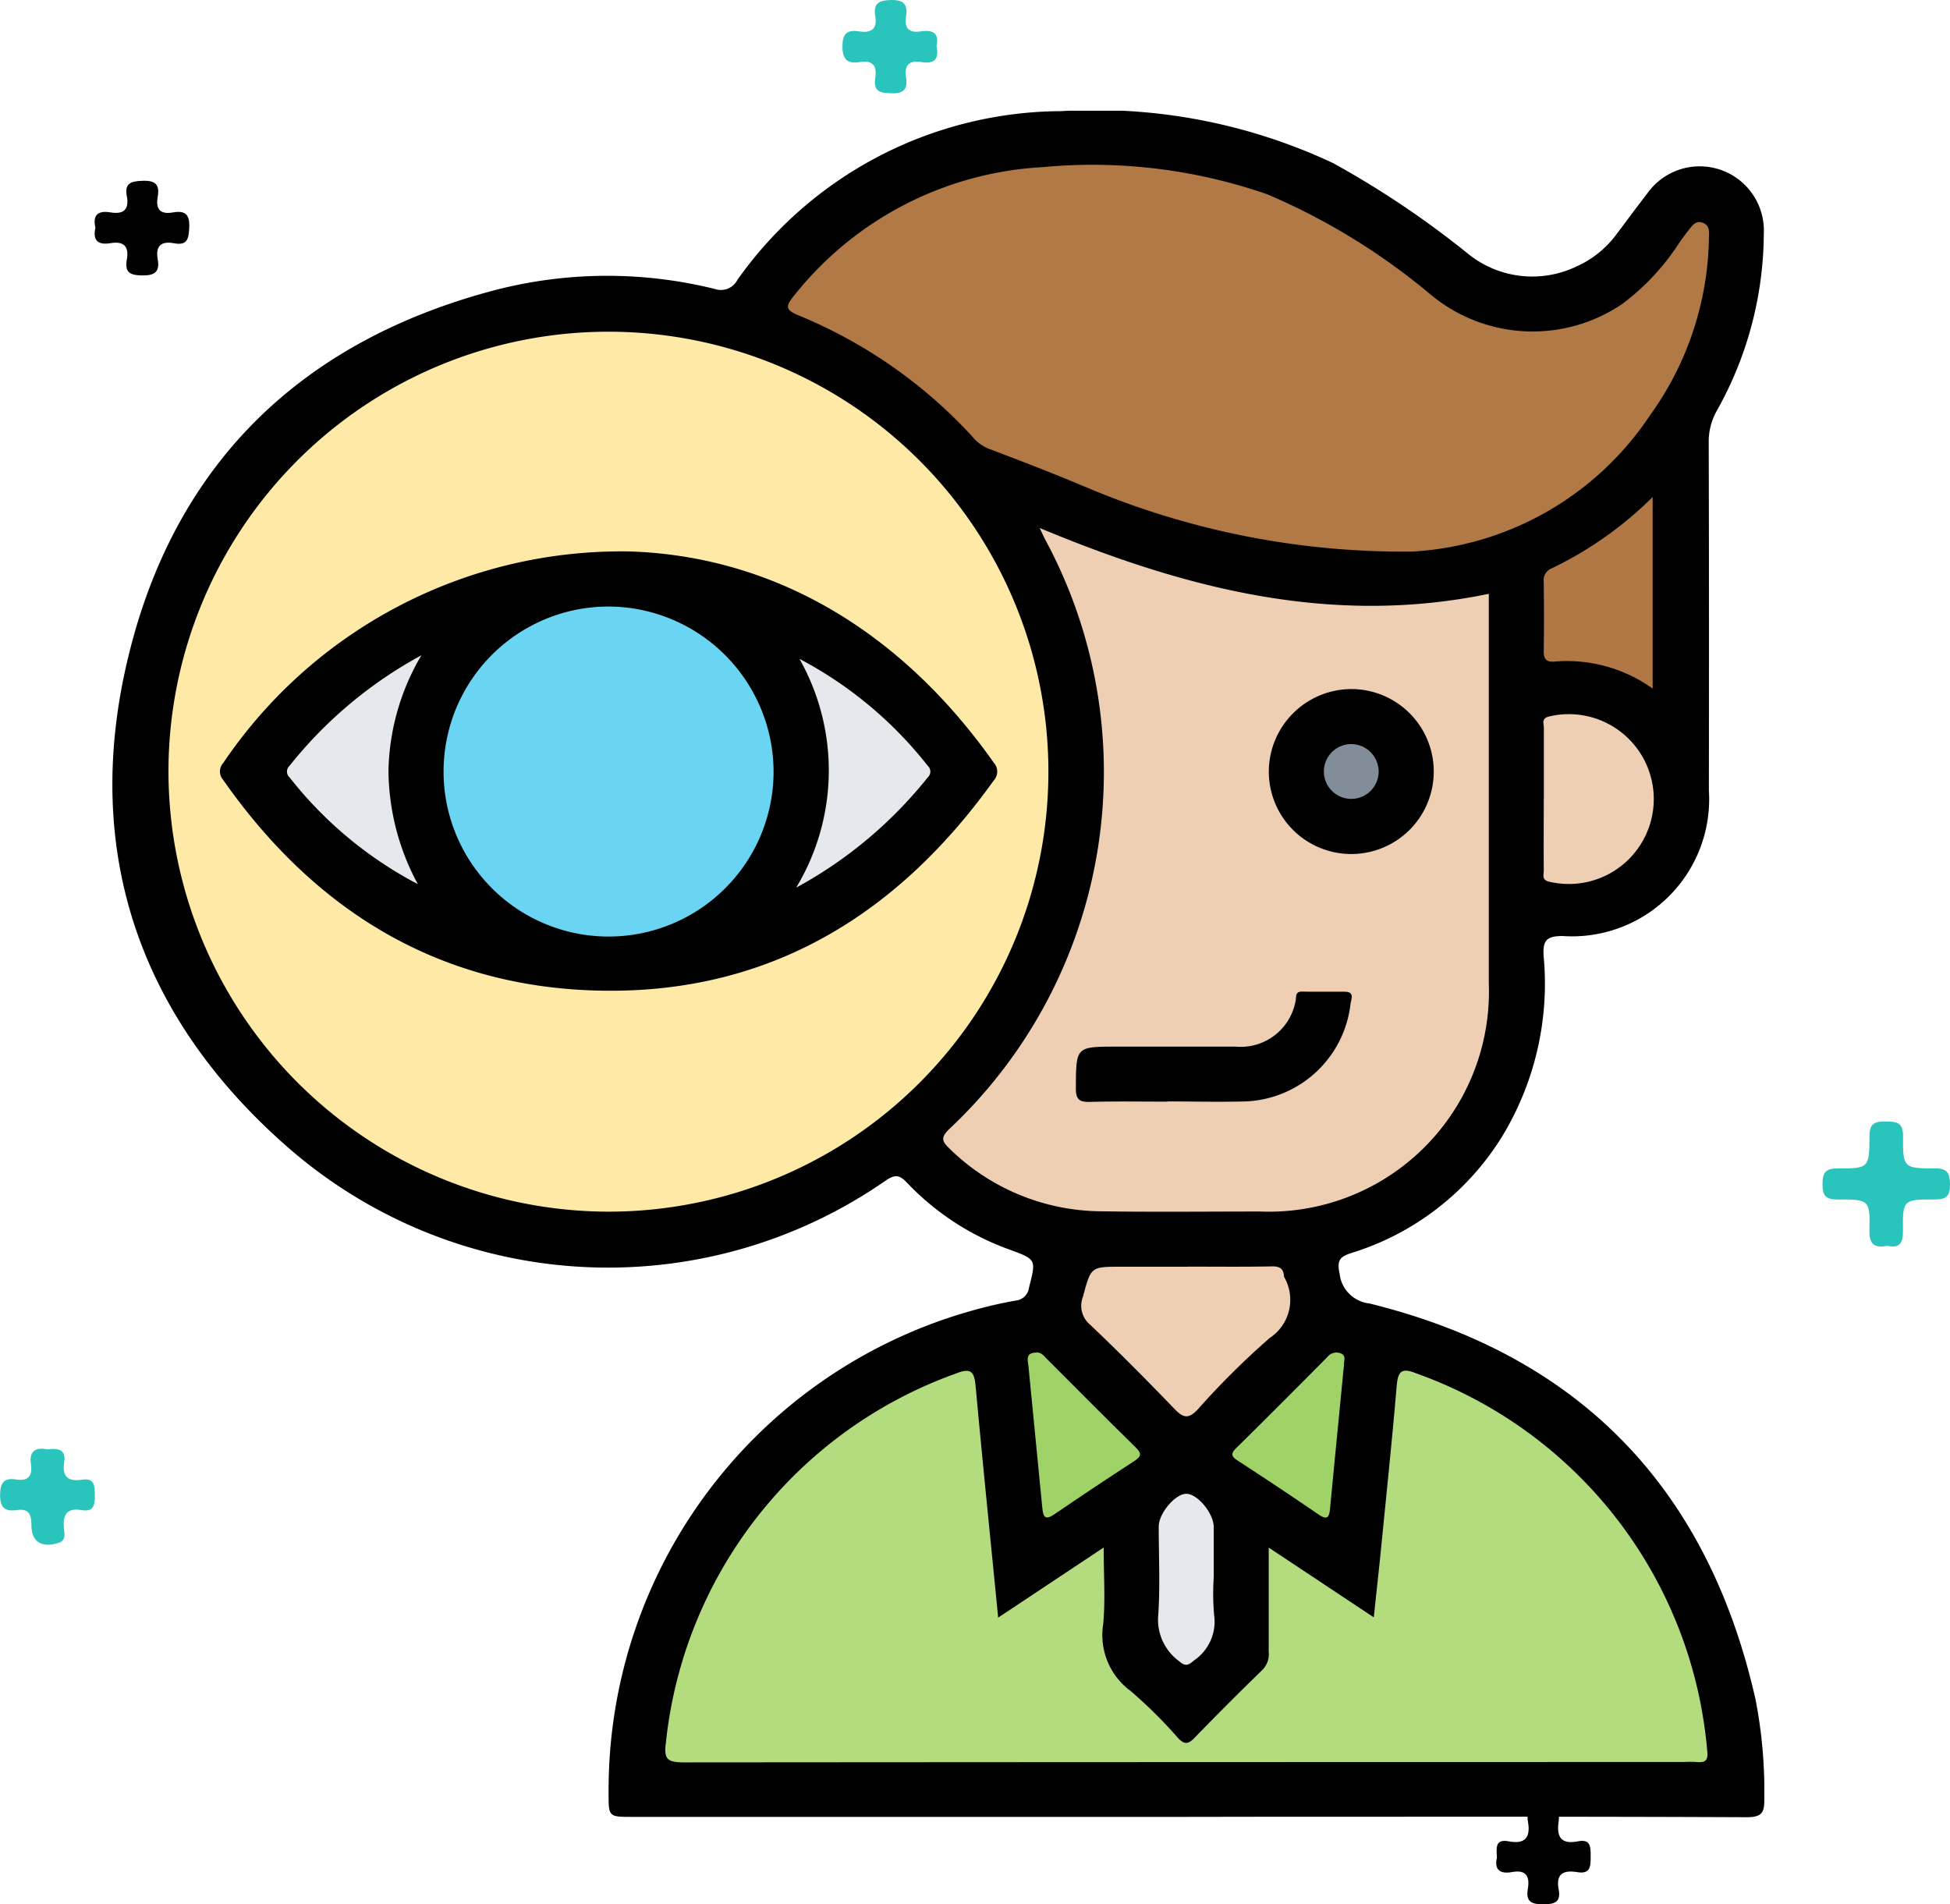 <svg xmlns="http://www.w3.org/2000/svg" xmlns:xlink="http://www.w3.org/1999/xlink" width="67.811" height="66.223" viewBox="0 0 67.811 66.223">
  <defs>
    <clipPath id="clip-path">
      <rect id="Rectángulo_37258" data-name="Rectángulo 37258" width="57.448" height="59.346" fill="none"/>
    </clipPath>
  </defs>
  <g id="_81" data-name="81" transform="translate(6384 6554)">
    <g id="Grupo_156595" data-name="Grupo 156595" transform="translate(-6384 -6554)">
      <path id="Trazado_127053" data-name="Trazado 127053" d="M15.562,123.96c.454.1.559-.113.555-.537-.012-1.063.007-1.081,1.106-1.075.409,0,.536-.124.528-.529-.007-.377-.077-.553-.512-.551-1.1,0-1.131-.018-1.119-1.119.005-.5-.239-.507-.608-.511s-.56.058-.56.5c0,1.115-.023,1.135-1.112,1.131-.421,0-.521.15-.522.541s.1.541.52.539c1.11-.006,1.137.014,1.112,1.066-.012.488.169.631.611.545" transform="translate(50.059 -80.637)" fill="#29c4bb"/>
      <path id="Trazado_127054" data-name="Trazado 127054" d="M213.635,151.161c-.406-.078-.632.057-.565.517.056.385-.077.6-.5.533s-.57.088-.573.537c0,.47.189.578.589.525.383-.052.5.115.5.5-.012.6.357.826.934.645.274-.086.214-.3.2-.477-.048-.472.06-.76.616-.666.431.073.457-.2.456-.527s-.014-.6-.451-.53c-.471.073-.694-.1-.616-.6.075-.475-.23-.5-.582-.454" transform="translate(-211.994 -100.761)" fill="#29c4bb"/>
      <path id="Trazado_127055" data-name="Trazado 127055" d="M207.481,69.268c-.1.453.1.608.527.537.46-.078.648.111.567.569s.113.548.542.553.609-.127.532-.557c-.082-.459.109-.648.565-.562.472.089.513-.158.531-.555.021-.466-.16-.588-.566-.517-.441.077-.606-.106-.531-.537.072-.412-.061-.579-.521-.563-.4.014-.639.072-.552.536s-.115.639-.567.563c-.425-.072-.632.081-.526.534" transform="translate(-204.164 -61.349)" fill="#010000"/>
      <path id="Trazado_127056" data-name="Trazado 127056" d="M51.8,186.64c-.1.423.11.578.532.5.5-.09.614.169.543.587-.079.465.146.537.555.535.39,0,.6-.091.518-.511-.108-.553.169-.688.645-.607s.466-.225.467-.559-.007-.6-.448-.512c-.593.117-.745-.168-.665-.7.077-.508-.311-.362-.569-.377-.274-.016-.579-.052-.5.389.1.545-.092.8-.67.687-.482-.092-.423.243-.409.566" transform="translate(0.255 -122.041)" fill="#010000"/>
      <path id="Trazado_127057" data-name="Trazado 127057" d="M125.03,17.426c.114-.483-.153-.577-.548-.518-.41.061-.572-.109-.509-.513s-.058-.588-.522-.578c-.427.009-.623.119-.548.558s-.131.6-.553.533c-.391-.059-.587.035-.589.513s.182.62.608.553c.45-.072.6.133.533.553-.078.472.175.526.572.534.424.009.562-.151.5-.54-.068-.427.09-.622.535-.547s.62-.106.523-.547" transform="translate(-92.465 -15.816)" fill="#29c4bb"/>
    </g>
    <g id="Grupo_156832" data-name="Grupo 156832" transform="translate(-6380.094 -6550.15)">
      <g id="Grupo_156832-2" data-name="Grupo 156832" clip-path="url(#clip-path)">
        <path id="Trazado_128358" data-name="Trazado 128358" d="M37.328,59.331H18.079c-.824,0-.824,0-.821-.854A17.311,17.311,0,0,1,30.425,41.587c.327-.083.659-.151.991-.211a.512.512,0,0,0,.461-.448c.248-.981.266-.977-.676-1.324a9.2,9.2,0,0,1-3.566-2.325c-.249-.264-.4-.3-.723-.088a16.912,16.912,0,0,1-20.9-1.225C.822,31.383-1.088,25.518.6,18.808,2.265,12.163,6.677,7.973,13.329,6.233A15.544,15.544,0,0,1,20.958,6.2a.644.644,0,0,0,.779-.317A13.864,13.864,0,0,1,33,.015a19.432,19.432,0,0,1,9.452,1.807,32.357,32.357,0,0,1,4.7,3.158,3.548,3.548,0,0,0,3.771.433A3.5,3.5,0,0,0,52.3,4.306c.36-.477.713-.959,1.079-1.43A2.232,2.232,0,0,1,57.43,4.267a12.671,12.671,0,0,1-1.63,6.159,2.179,2.179,0,0,0-.285,1.128q.015,6.038.005,12.076A4.769,4.769,0,0,1,50.434,28.7c-.555,0-.692.149-.662.68a10.233,10.233,0,0,1-1.442,6.29,9.421,9.421,0,0,1-5.218,4.045c-.411.13-.538.246-.434.724a1.169,1.169,0,0,0,1.035,1.038c7.319,1.8,11.771,6.434,13.428,13.764a16.668,16.668,0,0,1,.307,3.446c.007.5-.081.658-.631.656-5.639-.026-11.278-.016-16.918-.016Z" transform="translate(0 0)"/>
        <path id="Trazado_128359" data-name="Trazado 128359" d="M4.894,34.523A15.3,15.3,0,1,1,20.188,49.854,15.33,15.33,0,0,1,4.894,34.523" transform="translate(-2.942 -11.569)" fill="#fee9a6"/>
        <path id="Trazado_128360" data-name="Trazado 128360" d="M59.8,118.451l3.667-2.437c0,.944.062,1.809-.016,2.661A2.413,2.413,0,0,0,64.4,121a16.078,16.078,0,0,1,1.654,1.639c.219.232.349.221.566,0q1.163-1.2,2.365-2.367a.783.783,0,0,0,.221-.641c0-1.17,0-2.339,0-3.615l3.654,2.426c.1-.955.2-1.83.284-2.707.177-1.783.362-3.565.514-5.35.043-.509.18-.629.679-.427a15.32,15.32,0,0,1,10.118,13.124c.043.349-.075.417-.373.391-.178-.015-.359,0-.538,0q-17.331,0-34.661.013c-.574,0-.725-.093-.638-.7a15.332,15.332,0,0,1,10.092-12.825c.507-.2.63-.069.676.431.244,2.652.514,5.3.786,8.067" transform="translate(-28.993 -66.05)" fill="#b3dc7e"/>
        <path id="Trazado_128361" data-name="Trazado 128361" d="M75.819,36.4c5.1,2.129,10.167,3.414,15.612,2.287v.881q0,6.335,0,12.669a7.654,7.654,0,0,1-7.952,7.93c-1.853,0-3.706.021-5.558-.008a7.6,7.6,0,0,1-5.264-2.2c-.265-.252-.264-.385,0-.65a17.026,17.026,0,0,0,3.332-20.539c-.036-.07-.068-.142-.174-.367" transform="translate(-43.564 -21.887)" fill="#efcfb3"/>
        <path id="Trazado_128362" data-name="Trazado 128362" d="M80.652,18.2a28.265,28.265,0,0,1-11.327-2.223c-1.136-.479-2.287-.924-3.44-1.36a1.444,1.444,0,0,1-.558-.424A16.919,16.919,0,0,0,59.3,9.991c-.443-.183-.484-.3-.181-.67A11.847,11.847,0,0,1,67.77,4.833,18.51,18.51,0,0,1,75.6,5.78a22.625,22.625,0,0,1,5.629,3.447,5.546,5.546,0,0,0,6.721.353,8.246,8.246,0,0,0,1.98-2.135c.106-.144.208-.292.321-.431s.24-.345.486-.246.219.305.213.507a10.806,10.806,0,0,1-2.054,6.194A10.648,10.648,0,0,1,80.652,18.2" transform="translate(-35.428 -2.87)" fill="#b17946"/>
        <path id="Trazado_128363" data-name="Trazado 128363" d="M88.193,100.784c.974,0,1.948.012,2.921-.008.27-.005.414.059.434.335a.173.173,0,0,0,.019.056,1.589,1.589,0,0,1-.517,2.1,27.517,27.517,0,0,0-2.494,2.476c-.34.366-.522.293-.826-.022-.951-.987-1.917-1.962-2.911-2.906a.858.858,0,0,1-.262-.983c.283-1.039.263-1.044,1.312-1.044h2.325Z" transform="translate(-50.804 -60.588)" fill="#efcfb3"/>
        <path id="Trazado_128364" data-name="Trazado 128364" d="M124.818,55.563c0-.816,0-1.632,0-2.448,0-.151-.1-.339.2-.4a2.953,2.953,0,1,1,.006,5.754c-.3-.059-.207-.243-.209-.4-.008-.836,0-1.672,0-2.508" transform="translate(-75.036 -31.654)" fill="#efcfb3"/>
        <path id="Trazado_128365" data-name="Trazado 128365" d="M128.609,40.344a5.119,5.119,0,0,0-3.422-.938c-.3.019-.371-.108-.366-.382.013-.8.01-1.594,0-2.391a.441.441,0,0,1,.274-.468,12.927,12.927,0,0,0,3.514-2.482Z" transform="translate(-75.044 -20.249)" fill="#b17846"/>
        <path id="Trazado_128366" data-name="Trazado 128366" d="M80.1,108.288c.19-.03.284.113.394.223,1.026,1.024,2.045,2.057,3.081,3.07.223.218.2.319-.047.48q-1.4.909-2.775,1.848c-.328.225-.392.089-.422-.225-.156-1.64-.325-3.278-.481-4.918-.019-.2-.117-.467.25-.477" transform="translate(-47.991 -65.102)" fill="#9fd368"/>
        <path id="Trazado_128367" data-name="Trazado 128367" d="M101.554,108.687c-.165,1.7-.328,3.364-.487,5.023-.026.276-.079.424-.39.212q-1.4-.957-2.823-1.881c-.225-.147-.246-.242-.047-.438,1.061-1.045,2.112-2.1,3.161-3.158a.407.407,0,0,1,.479-.13c.2.087.09.274.107.372" transform="translate(-58.721 -65.1)" fill="#9fd368"/>
        <path id="Trazado_128368" data-name="Trazado 128368" d="M93.126,123.493a8.669,8.669,0,0,0,.012,1.312,1.632,1.632,0,0,1-.694,1.586c-.2.17-.3.226-.529.024a1.785,1.785,0,0,1-.721-1.578c.072-1.03.018-2.069.019-3.1,0-.465.585-1.15.971-1.138s.942.682.942,1.166q0,.866,0,1.732" transform="translate(-54.824 -72.503)" fill="#e5e8ec"/>
        <path id="Trazado_128369" data-name="Trazado 128369" d="M23.714,38.438c4.905.184,9.315,2.714,12.578,7.341a.461.461,0,0,1-.008.631c-3.473,4.852-8.115,7.561-14.154,7.282-5.406-.25-9.561-2.918-12.641-7.321a.437.437,0,0,1,.008-.579,16.706,16.706,0,0,1,14.217-7.355" transform="translate(-5.641 -23.109)"/>
        <path id="Trazado_128370" data-name="Trazado 128370" d="M103.729,50.432a2.868,2.868,0,1,1-2.881,2.825,2.879,2.879,0,0,1,2.881-2.825" transform="translate(-60.631 -30.32)"/>
        <path id="Trazado_128371" data-name="Trazado 128371" d="M87.219,80.638c-.9,0-1.792-.015-2.688.008-.363.009-.511-.054-.509-.473.008-1.447-.011-1.448,1.438-1.448,1.374,0,2.748,0,4.121,0a1.939,1.939,0,0,0,2.081-1.586c.036-.138-.031-.333.229-.328.5.01,1,0,1.493.005.357.007.2.285.187.44a3.827,3.827,0,0,1-3.666,3.375c-.9.024-1.792,0-2.688,0Z" transform="translate(-50.515 -46.179)"/>
        <path id="Trazado_128372" data-name="Trazado 128372" d="M40.36,48.977a5.738,5.738,0,1,1-5.734-5.742,5.759,5.759,0,0,1,5.734,5.742" transform="translate(-17.365 -25.993)" fill="#69d5f3"/>
        <path id="Trazado_128373" data-name="Trazado 128373" d="M19.78,55.445a13.8,13.8,0,0,1-4.462-3.712.273.273,0,0,1,0-.408,14.986,14.986,0,0,1,4.584-3.84A8.181,8.181,0,0,0,18.756,51.5a8.421,8.421,0,0,0,1.023,3.948" transform="translate(-9.153 -28.548)" fill="#e5e8ec"/>
        <path id="Trazado_128374" data-name="Trazado 128374" d="M59.734,47.791A13.9,13.9,0,0,1,64.2,51.51a.273.273,0,0,1,0,.409,14.987,14.987,0,0,1-4.573,3.831,7.889,7.889,0,0,0,.112-7.959" transform="translate(-35.846 -28.733)" fill="#e5e8ec"/>
        <path id="Trazado_128375" data-name="Trazado 128375" d="M107.554,56.213a.953.953,0,1,1-.91-.981.96.96,0,0,1,.91.981" transform="translate(-63.517 -33.206)" fill="#818d99"/>
      </g>
    </g>
  </g>
</svg>
